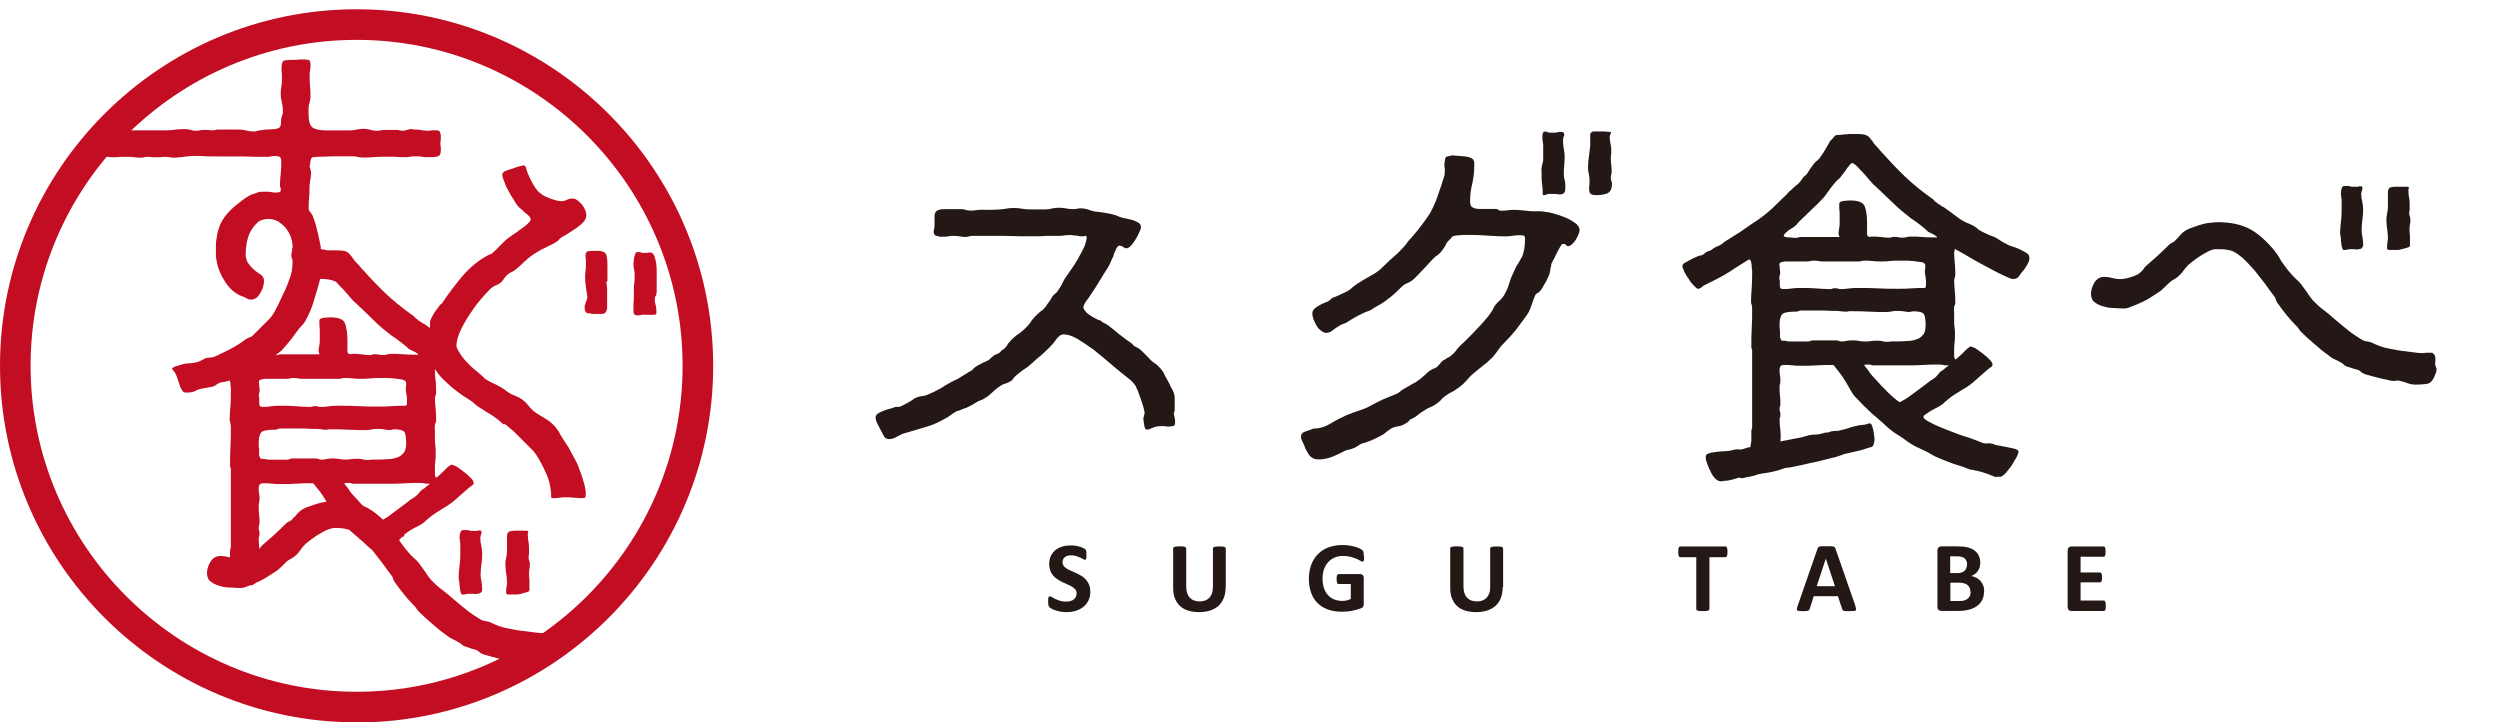 <?xml version="1.0" encoding="UTF-8"?>
<svg id="_レイヤー_1" data-name="レイヤー_1" xmlns="http://www.w3.org/2000/svg" viewBox="0 0 245.17 70.84">
  <defs>
    <style>
      .cls-1 {
        fill: #231815;
      }

      .cls-2 {
        fill: #c30d23;
      }
    </style>
  </defs>
  <g>
    <path class="cls-1" d="M103.22,20.44c.19-.04.41-.07.63-.07.26,0,.49.04.71.07.19.04.41.07.67.07.11,0,.26,0,.41-.04.11-.04.26-.04.37-.04.22,0,.45.04.67.11.19.07.41.15.63.19.26.04.56.07.86.11.26.04.56.11.82.15.19.04.34.11.52.15.15.07.3.15.48.19.11.04.26.07.49.11.22.04.45.11.63.15.19.07.37.15.56.26.15.11.22.26.22.41,0,.11-.04.26-.15.49-.11.26-.22.49-.37.71-.15.26-.3.45-.45.63-.19.19-.34.26-.45.26s-.22-.04-.34-.15c-.11-.07-.22-.11-.37-.11-.11,0-.22.15-.34.41-.15.3-.22.49-.22.6-.11.19-.19.37-.26.56s-.19.41-.3.6c-.34.49-.63,1.01-.93,1.49s-.63,1.01-.97,1.49c-.11.11-.19.26-.3.41-.11.19-.19.34-.19.49,0,.11.07.26.22.41.11.15.3.3.49.41.19.11.34.22.52.3.19.11.3.15.41.15.11.11.26.22.45.3.15.07.3.15.41.26.26.19.49.37.71.56.22.19.45.37.71.56.19.15.37.3.56.41.19.11.34.26.52.45.26.11.52.26.75.49.22.22.45.45.63.63.22.26.48.49.78.67.26.22.49.49.67.75.04.07.11.22.22.45.11.22.26.45.37.67.11.26.22.49.34.67.11.22.15.37.15.41.04.11.04.26.04.37v1.12c0,.07,0,.15-.04.19-.04.04-.04.11-.04.15,0,.15.04.3.08.45s.04.3.04.45c0,.19-.04.3-.15.34-.11.04-.3.07-.49.07-.11,0-.26,0-.37-.04h-.41c-.26,0-.52.04-.75.15-.26.11-.45.19-.56.19-.19,0-.26-.15-.3-.45-.04-.26-.08-.49-.08-.6s0-.15.04-.19c0-.07,0-.15.04-.22.04-.04.04-.11.04-.19s-.04-.26-.11-.52c-.07-.26-.15-.52-.26-.82-.11-.3-.19-.56-.3-.82s-.19-.41-.22-.49c-.19-.26-.37-.49-.63-.67-.26-.19-.49-.41-.75-.6-.3-.22-.67-.56-1.16-.97-.49-.41-1.01-.86-1.53-1.27-.56-.41-1.08-.75-1.61-1.08-.52-.3-.97-.45-1.34-.45-.19,0-.37.07-.49.19-.11.11-.26.26-.37.45-.11.15-.26.34-.52.6-.26.26-.52.52-.82.78-.34.26-.63.52-.9.78-.3.26-.52.45-.71.56-.19.11-.37.26-.56.41s-.37.3-.52.45c-.04.07-.11.15-.15.22-.08.07-.15.15-.26.19-.19.11-.37.19-.56.22-.19.07-.34.19-.52.3-.26.19-.49.37-.67.56-.19.19-.41.37-.67.52-.11.07-.22.15-.34.19-.11.04-.26.11-.37.15-.19.11-.37.22-.56.34-.19.11-.41.19-.6.3-.11.04-.22.07-.34.11-.11.04-.22.11-.34.15-.04,0-.15.04-.26.07-.11.07-.26.15-.37.22-.11.11-.26.19-.37.26-.11.11-.22.15-.3.19-.63.37-1.27.67-1.94.86-.67.19-1.34.41-2.05.6-.26.07-.52.19-.78.34-.3.19-.56.26-.82.26s-.45-.15-.56-.41c-.11-.19-.26-.49-.45-.86-.19-.34-.3-.63-.3-.86,0-.15.07-.26.22-.37.15-.11.34-.19.52-.26s.37-.15.56-.19c.19-.04.37-.11.49-.15.11-.04.22-.07.34-.07.11.04.22,0,.34-.04.04-.04.15-.07.3-.15.11-.07.26-.15.41-.22.11-.07.26-.15.37-.22.11-.07.15-.11.19-.15.19-.11.37-.19.56-.22.19-.04.41-.07.6-.11.11-.04.26-.11.37-.15.11-.04.22-.11.34-.15.41-.19.82-.41,1.2-.67.37-.22.78-.45,1.2-.63.19-.11.41-.26.6-.37.19-.11.41-.26.6-.37.11-.04.22-.11.3-.19.04-.07.11-.15.22-.22.19-.15.41-.26.63-.37.19-.11.41-.19.63-.3.11-.04.19-.11.26-.19s.15-.15.22-.19c.07-.07.15-.15.26-.19.08-.04.15-.07.26-.11.11-.04.19-.11.26-.19.04-.07.11-.15.22-.19.19-.11.3-.26.41-.41.07-.15.19-.3.3-.41.26-.3.56-.56.9-.78.3-.22.6-.49.86-.78.11-.11.22-.26.34-.45.11-.15.22-.3.34-.41.19-.19.37-.37.56-.52.19-.11.37-.3.52-.49.11-.19.22-.34.34-.49.11-.15.19-.3.3-.49.07-.11.19-.22.3-.3.11-.07.19-.19.26-.3.19-.26.34-.52.48-.82.11-.26.3-.52.49-.78.11-.19.3-.41.52-.75.19-.3.41-.63.6-1.01.19-.34.37-.67.52-1.01.11-.34.19-.6.19-.82,0-.11-.04-.15-.15-.15-.04.04-.15.04-.3.04s-.3,0-.41-.04c-.15-.04-.3-.04-.45-.04-.04-.04-.15-.04-.3-.04-.19,0-.41,0-.6.04-.19.04-.41.04-.6.04h-1.12c-.41.04-.78.04-1.16.04-1.01,0-2.02,0-3.03-.04h-3.02c-.11,0-.26,0-.37.04-.11.04-.26.07-.37.07-.22,0-.45-.04-.63-.07-.22-.04-.45-.04-.67-.04-.11,0-.26,0-.37.04-.11.04-.26.04-.37.04h-.26c-.15.04-.26,0-.3-.04-.34,0-.52-.15-.52-.41,0-.11,0-.22.04-.34.04-.11.04-.22.04-.34v-.9c0-.26.11-.45.3-.56.19-.07.37-.11.63-.11h1.72c.15,0,.3.04.41.07.11.04.26.07.41.07.19,0,.41,0,.6-.04.19-.04.37-.04.56-.04h1.08c.37,0,.75-.04,1.08-.07.34-.07.67-.11,1.01-.11.26,0,.49.04.75.07.22.04.45.07.71.07h1.68c.22,0,.45-.04.63-.11Z"/>
    <path class="cls-1" d="M146.95,20.59s.11.07.22.07c.26,0,.49,0,.71-.04.22-.04.45-.04.71-.04.3,0,.6.04.93.07.3.04.6.07.9.07h.75c.26.04.52.07.75.11.19.04.49.11.82.22.34.11.63.22.97.37s.6.34.86.52c.22.19.34.41.34.63,0,.11-.04.22-.11.41-.08.19-.15.34-.26.52-.11.19-.26.34-.37.45-.15.11-.26.19-.37.19s-.19-.04-.22-.11-.15-.11-.26-.11h-.07s-.04.04-.08.04c-.04.04-.11.15-.22.34s-.22.41-.34.63c-.11.26-.22.49-.34.67-.11.22-.15.34-.15.37v.11s-.04.11-.04.15c-.04.04-.04.11-.04.22-.04.22-.07.45-.19.67-.11.26-.22.49-.34.67-.07.11-.15.22-.19.34-.08.11-.15.22-.22.34-.11.11-.19.22-.3.26-.11.04-.22.15-.26.26-.15.34-.26.67-.37,1.01-.11.34-.26.67-.49.97-.34.49-.71.97-1.08,1.46-.41.49-.82.93-1.23,1.34-.19.19-.37.45-.56.71-.19.26-.37.52-.6.71-.26.26-.52.49-.78.67-.26.22-.56.45-.82.67-.34.26-.6.56-.86.86-.26.3-.6.56-.93.78-.15.11-.3.22-.49.3-.19.07-.34.19-.49.3-.19.11-.37.26-.52.45-.19.19-.37.34-.56.45-.15.11-.3.19-.49.26-.19.07-.34.15-.49.26-.26.15-.49.3-.67.45-.22.19-.45.34-.71.45-.11.04-.19.11-.22.19-.07.07-.15.15-.26.19-.26.19-.52.3-.82.34-.34.04-.6.15-.86.34-.11.07-.22.15-.3.22-.11.11-.22.19-.34.26-.6.34-1.23.63-1.87.82-.19.04-.34.11-.49.22-.15.11-.3.19-.45.26-.15.07-.3.11-.45.15-.19.04-.34.07-.49.15-.34.19-.75.37-1.2.56-.49.19-.9.26-1.31.26-.26,0-.49-.04-.63-.15-.19-.11-.3-.22-.41-.41-.11-.19-.22-.37-.3-.56-.07-.19-.15-.41-.26-.6-.04-.11-.08-.19-.11-.26s-.04-.15-.04-.26c0-.26.15-.41.49-.52.34-.11.56-.19.71-.26.56,0,1.12-.15,1.68-.49.56-.34,1.08-.6,1.57-.82.34-.15.75-.3,1.23-.45.45-.15.82-.3,1.08-.45.41-.22.82-.45,1.23-.63.41-.19.86-.34,1.27-.52.19-.07.37-.19.49-.3.11-.11.26-.19.45-.3.26-.15.52-.3.78-.45.26-.11.49-.3.75-.49.22-.19.45-.37.63-.56.19-.19.45-.34.71-.45.11,0,.3-.15.52-.41.19-.26.37-.41.52-.45.07-.07.19-.15.3-.19.11-.04.19-.11.3-.19.19-.15.34-.3.49-.49.11-.19.26-.34.41-.49.19-.19.45-.41.78-.75s.67-.67,1.01-1.05c.34-.34.63-.71.93-1.05.26-.34.45-.6.52-.78.08-.19.22-.41.49-.67.26-.22.45-.45.56-.63.22-.37.41-.78.52-1.19.11-.41.3-.82.49-1.23.15-.34.3-.6.45-.82.11-.19.22-.41.34-.6.08-.19.15-.45.19-.71.04-.26.08-.56.08-.97,0-.19-.04-.3-.11-.34-.11-.04-.22-.04-.34-.04-.26,0-.49,0-.71.04-.26.04-.49.07-.75.07-.56,0-1.12-.04-1.68-.07-.56-.04-1.08-.07-1.64-.07h-.93c-.19.04-.37.04-.52.04-.15.04-.26.04-.34.07-.11.04-.19.11-.22.19-.07.07-.15.15-.22.22-.19.19-.3.37-.37.56-.11.19-.22.34-.34.49-.11.15-.26.3-.41.41-.19.11-.34.26-.49.41-.3.34-.6.63-.86.93-.3.34-.6.63-.9.93-.19.19-.41.34-.67.45-.26.11-.49.26-.67.45-.26.26-.6.6-1.01.93s-.82.63-1.19.82c-.11.04-.19.11-.26.15-.11.04-.19.11-.3.19-.15.11-.26.15-.34.19-.37.11-.75.3-1.12.49-.41.22-.78.45-1.12.67-.11.07-.26.11-.37.15-.11.04-.26.11-.37.19-.19.11-.41.26-.6.41-.22.19-.45.26-.63.26s-.37-.07-.52-.22c-.19-.11-.34-.3-.45-.49-.11-.19-.22-.41-.3-.63-.08-.22-.11-.41-.11-.56,0-.19.08-.34.19-.45.11-.11.22-.19.41-.3.11-.07.26-.15.41-.22.11-.04.26-.11.37-.15.15-.04.3-.15.41-.26.11-.11.22-.19.37-.22.26-.11.49-.19.67-.3.19-.07.41-.19.64-.3.19-.11.37-.26.52-.41.15-.11.34-.26.52-.37.34-.22.78-.49,1.27-.75.49-.26.86-.56,1.12-.82.45-.45.93-.9,1.42-1.31.26-.26.52-.52.75-.78.19-.26.41-.56.67-.82.45-.52.82-.97,1.08-1.34.26-.34.52-.71.75-1.08.19-.34.37-.75.56-1.19.15-.41.34-.97.56-1.61.04-.19.11-.41.19-.6.07-.19.11-.37.11-.56v-.37c-.04-.11-.04-.26-.04-.37,0-.19.04-.41.08-.6.04-.19.19-.26.45-.26.08-.04.19-.07.34-.07.11.04.22.04.3.04.19,0,.45.04.86.07.37.04.63.15.75.26.08.07.11.19.15.3v.37c0,.56-.07,1.16-.19,1.72-.15.56-.22,1.16-.22,1.72,0,.34.07.56.26.63.19.11.41.15.71.15h1.53c.11,0,.15,0,.19.04l.11.04ZM153.45,18.8c-.04.11-.11.19-.22.22-.11.04-.22.07-.37.04-.15-.04-.34-.04-.56-.04h-.41c-.07,0-.11,0-.15.04-.04,0-.11,0-.15.04-.04.04-.11.04-.15.04-.11,0-.15-.04-.15-.11,0-.26,0-.56-.04-.82-.04-.26-.07-.52-.07-.78v-.6c-.04-.19,0-.41.04-.6.04-.15.08-.26.08-.37.04-.04.04-.15.04-.26v-1.19c0-.15,0-.3-.04-.49-.04-.15-.04-.3-.04-.49,0-.07,0-.19.04-.34.04-.11.07-.19.19-.19.15,0,.3.04.41.11h.52c.11,0,.22,0,.34-.04.11-.04.22-.04.34-.04.19,0,.3.07.3.26v.11c-.08.11-.11.26-.11.37v.41c0,.15.04.34.07.52.04.22.08.45.08.67,0,.34,0,.63-.04.93-.04.3-.04.6-.04.93,0,.19.04.37.08.52s.07.34.07.52c0,.26,0,.49-.04.6ZM157.67,18.95c-.3.11-.67.19-1.12.19-.22,0-.41-.04-.52-.11-.11-.04-.19-.22-.19-.49,0-.15,0-.3.04-.49v-.45c0-.19-.04-.37-.07-.56-.04-.19-.08-.37-.08-.56,0-.41.04-.86.11-1.27.04-.3.08-.6.11-.9v-.9c0-.19,0-.3.04-.37.04-.04.08-.07.15-.11.04-.04.11-.04.15-.04h1.08c.19.04.41.04.6.04,0,.11,0,.19-.04.26-.04.07-.07.19-.07.3,0,.19.04.37.07.56.04.19.08.37.08.56v.45c-.04.15-.04.3-.04.45,0,.19,0,.41.04.63.04.22.04.45.04.63,0,.11,0,.26-.04.37-.04.11-.04.26-.04.37s.04.19.07.26.04.15.04.26c0,.49-.15.78-.41.9Z"/>
    <path class="cls-1" d="M171.75,43.11v-.71c0-.11,0-.22.04-.34.04-.07.04-.19.04-.3v-7.32c0-.07,0-.15-.04-.22s-.04-.15-.04-.22c0-.6,0-1.19.04-1.83.04-.6.04-1.19.04-1.79,0-.15,0-.3-.04-.45-.04-.11-.07-.26-.07-.37,0-.45.04-.9.07-1.34s.04-.9.04-1.34v-.34c-.04-.15-.04-.3-.04-.49-.04-.15-.04-.3-.07-.41-.04-.11-.11-.19-.15-.19-.08,0-.15.04-.19.07-.26.19-.56.34-.82.52-.3.19-.6.37-.86.56-.41.26-.86.52-1.31.75l-1.34.67c-.07.04-.15.11-.22.19-.11.07-.19.11-.3.11s-.22-.11-.41-.3c-.19-.19-.34-.37-.49-.63-.19-.26-.34-.49-.45-.75-.11-.26-.19-.41-.19-.52,0-.15.08-.26.22-.34.07-.04.19-.07.34-.19.15-.07.3-.15.49-.26.19-.07.34-.15.49-.22.15-.04.26-.07.34-.07.11-.04.22-.11.34-.22.11-.11.26-.19.45-.22.11-.04.22-.11.34-.22.11-.07.22-.15.34-.19.19-.07.37-.15.52-.26.11-.11.26-.22.45-.34.08-.04.15-.11.26-.15.08-.04.15-.11.22-.15.41-.26.86-.52,1.27-.82.41-.3.86-.6,1.27-.86.49-.34,1.01-.75,1.53-1.23.49-.49.97-.93,1.38-1.34.07-.11.22-.26.45-.45.22-.19.37-.34.41-.37.11-.07.26-.19.41-.37.11-.15.22-.3.3-.41.04-.04.04-.07.07-.11.04,0,.07-.04.11-.07.15-.11.3-.3.41-.52.11-.19.26-.37.37-.52.11-.19.26-.34.45-.49.15-.11.3-.3.41-.49.11-.15.26-.37.45-.71s.34-.56.37-.67c.22-.22.37-.37.45-.49.04-.11.26-.15.6-.15.11,0,.19,0,.26-.04.19,0,.41,0,.63-.04h.67c.19,0,.41,0,.67.04.26.04.45.15.56.26.11.11.22.26.34.41.11.19.22.34.34.45.15.15.3.3.41.45s.26.3.41.45c.63.71,1.34,1.46,2.09,2.17.75.71,1.53,1.34,2.31,1.9.11.07.26.19.41.3.11.15.22.26.34.3.04.07.15.15.3.22.15.11.26.19.37.22.41.3.86.6,1.27.93.41.34.86.56,1.34.75.19.07.41.19.6.34.19.19.37.3.6.41.3.15.6.3.93.41.34.11.63.3.9.49.41.26.86.49,1.31.6.45.15.86.37,1.27.63.07.04.11.11.15.22.04.11.04.19.04.26,0,.11-.04.26-.11.41-.07.15-.15.3-.26.45-.11.19-.22.34-.34.45-.11.15-.22.26-.26.37-.15.22-.37.34-.63.34-.15,0-.49-.15-1.05-.41-.56-.26-1.16-.6-1.79-.93s-1.23-.67-1.79-1.01c-.56-.34-.93-.52-1.08-.6-.04.15-.07.3-.07.41,0,.34.04.71.07,1.05.04.34.04.71.04,1.05,0,.11,0,.19-.04.26-.04.11-.07.22-.07.34,0,.34.04.71.07,1.08.04.37.04.75.04,1.08v.11s-.04.11-.07.15c-.04.11-.08.34-.04.67v.78c0,.26,0,.49.04.71.04.26.04.49.04.75s0,.52-.04.75c-.04.26-.04.52-.04.78v.45c0,.19.04.34.11.41.04,0,.15-.07.26-.19.11-.11.26-.22.41-.37.15-.15.3-.3.45-.45.15-.11.26-.22.37-.26.11,0,.26.07.52.19.22.15.45.34.71.52.26.19.49.41.67.6.19.19.26.34.26.45s-.04.22-.15.26c-.11.07-.19.15-.26.19-.34.3-.75.63-1.2,1.05s-.86.71-1.27.93c-.3.19-.6.37-.9.56-.34.22-.6.45-.86.67-.19.22-.49.41-.86.6-.41.19-.75.41-1.01.6-.04.04-.11.07-.15.11-.08.04-.11.07-.11.15,0,.19.26.37.78.63.49.26,1.08.49,1.75.75.63.26,1.27.49,1.9.67.6.22,1.01.37,1.19.45.19.11.45.15.71.11.26,0,.49.04.71.15.11.04.3.07.56.11.26.04.49.11.75.15.26.04.49.11.67.15.19.07.3.15.3.26s-.07.34-.22.6-.3.52-.49.82c-.19.26-.41.52-.6.75-.22.19-.37.3-.49.3h-.22c-.08-.04-.15,0-.19.04-.26-.11-.56-.22-.86-.34-.3-.11-.6-.19-.86-.26-.08-.04-.15-.04-.22-.04-.11,0-.19-.04-.22-.07-.19,0-.41-.04-.67-.15-.26-.11-.52-.22-.71-.26-.41-.11-.82-.26-1.19-.41-.37-.15-.78-.3-1.2-.49-.11-.07-.26-.15-.41-.22-.15-.11-.3-.19-.45-.26-.22-.11-.45-.22-.71-.34-.26-.11-.49-.22-.67-.34-.34-.19-.63-.41-.93-.63-.3-.19-.6-.41-.93-.6-.26-.19-.63-.49-1.05-.9-.45-.41-.82-.71-1.08-.93-.56-.52-1.12-1.08-1.64-1.64-.19-.19-.34-.45-.49-.71-.19-.37-.45-.78-.71-1.19-.26-.41-.56-.75-.82-1.08-.04-.04-.04-.07-.07-.11-.04-.04-.11-.04-.15-.04-.52,0-1.05,0-1.53.04-.52.04-1.04.04-1.57.04-.26,0-.52,0-.78-.04-.26-.04-.56-.04-.82-.04-.19,0-.34.04-.37.11-.08.07-.11.22-.11.41s0,.34.04.49c.04.19.04.34.04.52,0,.11,0,.22-.04.34-.04.11-.04.22-.04.34,0,.26,0,.56.04.82.04.26.04.56.04.82,0,.07,0,.15-.04.22-.04.07-.04.15-.04.22,0,.11,0,.22.04.3.04.07.04.19.04.3s0,.19-.04.26c-.04.07-.04.15-.04.22,0,.34.04.71.08,1.05.04.34.04.71,0,1.08.26-.04.52-.11.78-.15.22-.04.49-.11.75-.15.34-.04.63-.11.97-.22.3-.11.6-.15.93-.15.22,0,.45-.04.67-.11.19-.07.41-.11.63-.11.11-.04.15-.07.19-.07.04-.04.19-.04.41-.07.22,0,.37,0,.45-.04.37-.07.78-.19,1.2-.34.41-.11.78-.19,1.16-.22.11,0,.22-.04.34-.07.07-.04.19-.07.3-.07.07,0,.15.07.19.19.04.15.11.3.15.49.04.19.04.34.07.52.04.19.04.3.04.34v.15s-.04.11-.04.22c-.04.04-.04.07-.04.11s0,.07-.04.11c-.04.11-.08.15-.19.19-.19.04-.41.11-.63.19-.22.07-.45.15-.67.19-.22.04-.45.11-.67.15-.22.04-.45.11-.67.15-.07.04-.37.15-.86.3-.49.11-1.05.26-1.64.41-.6.11-1.16.26-1.68.37-.56.11-.9.19-1.05.22-.11.04-.22.04-.34.04s-.22.04-.34.07c-.71.26-1.38.41-2.05.49-.3.04-.6.11-.86.22-.3.07-.6.15-.93.19-.04.04-.15.04-.26.07-.15,0-.26-.04-.3-.07-.26.07-.52.15-.75.22-.26.07-.52.11-.78.11-.04.04-.15.04-.26.04-.19,0-.37-.07-.56-.26-.19-.19-.34-.41-.45-.67-.15-.26-.26-.52-.34-.78-.11-.26-.15-.49-.15-.63,0-.07,0-.15.04-.22s.07-.11.19-.15c.26-.11.6-.15.93-.19s.67-.04.97-.07c.11,0,.34-.04.6-.11s.41-.07.52-.04h.11c.19,0,.34-.04.52-.11.15-.07.3-.11.49-.11.04-.22.08-.45.11-.67ZM188.44,25.71c-.26-.04-.52-.07-.82-.11-.34-.04-.63-.04-.93-.04h-.56c-.26,0-.56,0-.82.04-.26.04-.56.04-.82.04s-.56,0-.82-.04c-.26-.04-.56-.04-.82-.04-.11,0-.22,0-.3.04s-.19.04-.3.04h-3.44c-.19,0-.34,0-.49-.04-.15-.04-.3-.04-.45-.04-.11,0-.22,0-.34.04-.11.04-.26.04-.37.04h-2.13c-.11.04-.22.04-.34.07-.11.04-.15.07-.15.11t-.04.07c0,.11,0,.19.04.26v.26s.04.15.04.3c0,.11,0,.19-.04.26-.04.11-.04.19-.04.3,0,.07,0,.15.04.19v.22c0,.26,0,.41.04.52,0,.11.15.15.41.15s.56-.04.82-.07c.26-.04.56-.04.82-.04.49,0,.93,0,1.42.04.49.04.93.07,1.42.07.08,0,.15,0,.22-.04.07-.04.15-.04.26-.04s.22,0,.34.04c.07.04.19.04.3.04.26,0,.56-.04.82-.07.26-.04.56-.04.82-.04.63,0,1.31,0,1.94.04.63.04,1.31.04,1.94.04.41,0,.86,0,1.31-.04.45-.04.9-.04,1.31-.04t.07-.04h.04c.04-.11.04-.26.04-.45s0-.37-.04-.56c-.04-.19-.07-.37-.07-.56,0-.11,0-.22.04-.34v-.26c0-.15-.11-.26-.37-.34ZM187.47,30.56h-.08s-.07.04-.11.04c-.19,0-.41-.04-.6-.07-.19-.04-.41-.04-.6-.04s-.37,0-.52.04c-.19.04-.37.07-.56.07-.56,0-1.16,0-1.72-.04-.56-.04-1.16-.04-1.72-.04h-.22c-.11.04-.19.04-.26.04h-.26s-.26-.04-.63-.07c-.41,0-.82,0-1.31-.04h-2.2c-.11,0-.19,0-.26.04s-.15.07-.26.07c-.56,0-.97.04-1.23.15-.26.11-.41.49-.41,1.16,0,.19,0,.41.04.6v.6s.04.07.08.19c.04.11.07.19.11.15h.11c.11,0,.26,0,.37.04.11.04.26.04.37.04h1.72c.11,0,.19-.04.26-.07.08-.04.15-.04.22-.04h2.2c.11,0,.19,0,.3.04.07.04.19.07.3.07.19,0,.37-.04.56-.07.15-.04.34-.04.52-.04s.37,0,.56.04c.19.04.37.07.56.07.22,0,.45,0,.67-.04.19-.04.41-.04.63-.04.15,0,.3,0,.45.04.15.04.3.07.45.07.19,0,.34,0,.52-.04h.49c.3,0,.63,0,.97-.04.34,0,.63-.04.93-.15.26-.07.49-.22.67-.45.19-.19.26-.52.26-.93,0-.49-.04-.86-.15-1.08-.11-.19-.45-.3-1.01-.3-.11,0-.19,0-.22.04ZM180.34,23.06s-.04-.11-.04-.15c0-.19.04-.37.07-.56.04-.15.04-.34.04-.52v-.93c-.04-.3-.04-.6-.04-.9,0-.19.15-.26.49-.3.3-.04.49-.04.6-.04.78,0,1.27.19,1.42.6s.22.97.22,1.64v1.01c0,.15.04.22.08.26.04.04.11.07.22.07.04-.04.11-.04.19-.04.26,0,.56,0,.82.04.26.04.56.07.82.07.11,0,.19,0,.26-.04.08-.04.15-.04.26-.04.15,0,.3,0,.45.04.15.04.3.04.45.04.11,0,.26-.04.37-.07.11-.04.26-.04.37-.04.37,0,.75,0,1.12.04.37.04.75.04,1.12.04h.19s.11.04.15,0c-.04-.11-.19-.19-.37-.3-.22-.11-.41-.19-.52-.26-.11-.11-.26-.22-.37-.34-.11-.11-.26-.19-.37-.3-.15-.11-.3-.22-.45-.34-.15-.11-.3-.19-.45-.3-.63-.49-1.23-.97-1.79-1.53-.56-.56-1.16-1.08-1.72-1.64-.11-.07-.26-.22-.49-.49-.22-.26-.45-.52-.67-.78-.26-.26-.49-.49-.67-.71-.22-.19-.37-.3-.45-.3s-.15.07-.26.19c-.11.15-.26.3-.37.49s-.26.34-.37.49c-.11.19-.22.3-.3.37-.26.19-.49.49-.75.82-.26.37-.52.71-.71.97-.41.45-.82.86-1.23,1.23-.41.41-.86.82-1.27,1.23-.04.04-.11.11-.15.19-.07.07-.15.15-.19.19-.04.04-.15.11-.26.19-.11.07-.26.15-.37.22-.11.11-.22.19-.34.3-.11.11-.15.22-.15.3.11.07.3.11.56.11.26.04.45.04.6.04.11,0,.19,0,.3-.04.07-.04.15-.04.26-.04h3.73s0-.11-.04-.19ZM190.94,35.83c-.11,0-.26,0-.37-.04-.15-.04-.3-.04-.41-.04-.52,0-1.04,0-1.53.04-.52.04-1.05.04-1.57.04h-3.32c-.11,0-.19,0-.22-.04-.08-.04-.15-.04-.26-.04-.19,0-.34,0-.45.04.04.07.11.19.26.34.11.11.19.26.26.37.07.11.19.26.3.37.11.11.26.3.52.56.22.26.49.56.78.82.26.3.56.56.82.78.26.22.45.37.56.41.22-.11.49-.26.78-.45.26-.19.56-.41.86-.63.3-.22.6-.45.9-.67.26-.22.52-.41.78-.56.11-.07.26-.19.37-.34.11-.15.26-.3.37-.41.04,0,.19-.07.37-.26.19-.15.34-.26.37-.3h-.19Z"/>
    <path class="cls-1" d="M217.23,24.44c-.15,0-.37.07-.63.19-.26.15-.56.3-.86.49s-.56.41-.82.6c-.26.19-.41.34-.49.45-.11.11-.22.26-.3.37-.08.11-.19.26-.3.37-.19.19-.41.37-.63.49-.22.11-.41.26-.6.45-.11.11-.22.22-.34.34-.11.11-.26.22-.37.34-.41.26-.82.52-1.16.75-.37.22-.78.41-1.23.6-.11.04-.3.11-.56.22-.26.11-.45.15-.56.15-.26,0-.6,0-.97-.04-.37,0-.75-.04-1.08-.15-.34-.07-.63-.22-.9-.41-.26-.19-.37-.49-.37-.82,0-.37.11-.75.34-1.12.22-.37.56-.56.97-.56.26,0,.52.04.78.11.22.07.49.11.75.11s.56-.04.93-.15c.37-.11.67-.22.86-.34s.37-.3.52-.49c.11-.19.26-.34.45-.49.34-.3.71-.6,1.05-.93.34-.3.63-.6.97-.93.11-.11.26-.22.37-.26.11-.04.22-.11.26-.19.11-.11.22-.22.34-.34.07-.11.19-.22.3-.34.19-.19.41-.34.75-.49.3-.11.63-.22.97-.34.34-.11.67-.19,1.01-.22.34-.04.6-.07.82-.07,1.23,0,2.28.22,3.14.67.82.45,1.61,1.16,2.39,2.09.19.26.37.49.52.75.11.26.3.49.49.75.15.22.34.45.52.67s.37.41.56.6c.19.15.37.34.52.52.19.26.41.56.6.82.19.3.37.56.6.82.34.34.67.67,1.05.93.37.3.75.6,1.08.9.41.37.86.71,1.27,1.05.41.34.86.63,1.34.93.19.11.37.19.56.19.19.04.41.07.6.19.45.22.97.41,1.57.52.56.11,1.12.22,1.61.26.26.04.56.07.82.11.26.04.56.07.82.07.11,0,.22,0,.34-.04h.56c.08,0,.15.04.19.11.11.07.19.26.19.56-.04.3-.04.52,0,.63.04.04.04.11.07.15.04.07.04.15.04.19,0,.11-.04.22-.07.34-.04.11-.11.26-.15.37-.19.45-.45.67-.75.71-.3.04-.67.07-1.08.07-.34,0-.67-.07-1.01-.22-.34-.11-.63-.19-.86-.19-.04.04-.11.07-.22.04h-.22c-.07,0-.22-.04-.49-.11-.26-.04-.56-.11-.86-.19-.3-.07-.56-.15-.82-.22-.26-.07-.45-.11-.52-.15-.11-.04-.26-.11-.37-.22-.11-.11-.26-.19-.41-.22-.19-.04-.41-.11-.71-.22-.34-.07-.52-.19-.63-.34-.26-.15-.49-.3-.75-.41-.26-.11-.49-.26-.71-.45-.49-.34-.93-.71-1.34-1.08-.45-.37-.9-.78-1.31-1.19-.11-.11-.19-.22-.26-.34-.07-.11-.15-.19-.26-.3-.63-.63-1.23-1.38-1.83-2.24-.07-.11-.11-.22-.15-.34-.04-.11-.07-.22-.19-.34-.19-.26-.49-.63-.82-1.12-.34-.45-.71-.9-1.08-1.38-.41-.45-.78-.86-1.19-1.23-.41-.34-.75-.56-1.05-.67-.37-.11-.75-.15-1.12-.15h-.45ZM231.64,24.33c-.11.07-.22.11-.34.11-.11.04-.26.04-.41,0h-.37c-.11,0-.22,0-.34.04-.11.04-.22.04-.34.04-.07,0-.11-.07-.15-.22-.04-.11-.08-.26-.08-.45-.04-.15-.04-.3-.04-.45-.04-.15-.04-.26-.04-.3-.04-.04-.04-.15-.04-.26,0-.34.04-.71.08-1.08.04-.34.07-.71.07-1.05v-1.12c0-.07,0-.15-.04-.19v-.22s-.04-.11-.04-.19c0-.15.04-.3.07-.49.04-.19.15-.26.34-.26h.34c.15.04.26.04.3.07h.37c.19.04.3,0,.37-.04h.22c.08.04.11.07.11.19,0,.04,0,.11-.04.19s-.04.15-.04.19c-.04.04-.04.07-.04.19,0,.26.04.52.11.78.04.26.08.52.08.78,0,.34-.04.67-.08.97-.04.34-.07.67-.07,1.01,0,.22.04.45.07.63s.08.45.08.78c0,.15-.04.26-.15.34ZM234.29,24.51s-.07,0-.11-.04c-.04,0-.08-.04-.08-.11v-.22c0-.11,0-.26.04-.41.04-.15.04-.3.04-.41,0-.3-.04-.6-.08-.9s-.07-.6-.07-.9c0-.19.04-.41.07-.6.04-.19.08-.37.08-.56v-1.49c0-.26.07-.41.22-.49.15-.04.34-.07.52-.07h1.05c.19,0,.3.04.26.11-.04.11-.04.22-.04.34,0,.26.04.49.08.71s.04.45.04.71v.37c-.04.15-.04.3-.04.41s.04.22.07.3c.04.11.04.22.04.34,0,.15,0,.3-.04.41-.04.15-.04.3-.04.45,0,.19,0,.41.04.63v.97c0,.07-.04.15-.15.19-.11.04-.26.07-.37.11-.15.04-.3.07-.41.11-.15.04-.26.04-.3.04h-.82Z"/>
  </g>
  <g>
    <path class="cls-2" d="M41.21,56.03c-.26-.36-.78-1.54-1.25-1.58-1.1-.09-1.2-1.66-.3-1.87,0-.03-.03-.05-.03-.08,0-.08.04-.11.11-.15.04-.04.11-.08.15-.11.26-.19.6-.41,1.02-.6.38-.19.68-.38.87-.6.26-.23.53-.45.87-.68l.9-.57c.42-.23.83-.53,1.28-.94.45-.42.87-.75,1.21-1.06.08-.04.15-.11.26-.19.11-.04.15-.15.15-.26s-.08-.26-.26-.45c-.19-.19-.42-.41-.68-.6-.26-.19-.49-.38-.72-.53-.26-.11-.42-.19-.53-.19-.11.04-.23.15-.38.26l-.45.45c-.15.15-.3.26-.41.38-.11.11-.23.19-.26.19-.08-.08-.11-.23-.11-.41v-.45c0-.26,0-.53.04-.79.04-.23.04-.49.04-.75s0-.49-.04-.75c-.04-.23-.04-.45-.04-.72v-.79c-.04-.34,0-.57.04-.68.04-.04.04-.11.08-.15v-.11c0-.34,0-.72-.04-1.09-.04-.38-.08-.75-.08-1.09,0-.11.04-.23.08-.34.04-.08.04-.15.04-.26,0-.34,0-.72-.04-1.06-.04-.34-.08-.72-.08-1.06,0-.11.04-.26.08-.42.04.02.09.05.16.08-.58-.92-.4-1.97-.24-3.35,0,0,.01,0,.02,0,0-.04,0-.08,0-.12-.35-.27-.71-.52-1.05-.76-.11-.04-.23-.11-.38-.23-.15-.08-.26-.15-.3-.23-.11-.04-.23-.15-.34-.3-.15-.11-.3-.23-.42-.3-.79-.57-1.58-1.21-2.34-1.92-.75-.72-1.47-1.47-2.11-2.19-.15-.15-.3-.3-.41-.45s-.26-.3-.42-.45c-.11-.11-.23-.26-.34-.45-.11-.15-.23-.3-.34-.41s-.3-.23-.57-.26-.49-.04-.68-.04h-.68s-.1,0-.14.01c-.23-.06-.45-.1-.69-.13,0-.09,0-.19-.02-.32-.08-.34-.15-.68-.23-1.09-.11-.41-.19-.79-.3-1.17-.11-.34-.23-.6-.26-.72-.04-.08-.11-.19-.23-.34-.11-.11-.15-.23-.15-.3,0-.34,0-.72.04-1.06.04-.34.04-.72.04-1.06,0-.26.04-.49.08-.72.04-.23.08-.45.08-.72,0-.11-.04-.3-.15-.57.04-.11.04-.3.08-.53.04-.23.11-.38.23-.42.04,0,.23,0,.6-.04.34,0,.75,0,1.21-.04h1.96c.19,0,.38,0,.57.04.15.04.34.08.53.08.38,0,.75,0,1.09-.04.34-.04.72-.04,1.09-.04h.98c.3.04.6.04.94.04.19,0,.38,0,.57-.04s.38-.04.57-.04.42,0,.6.04.38.04.57.04c.26,0,.57,0,.87-.04.26-.04.41-.23.41-.6v-.34c-.04-.11-.04-.23-.04-.34s0-.26.04-.41v-.45c-.04-.11-.08-.23-.11-.34-.08-.08-.19-.11-.34-.11h-.42c-.15.04-.3.04-.45.04-.26,0-.49-.04-.68-.08-.23-.04-.45-.04-.68-.04-.04-.04-.15-.04-.26-.04s-.26.04-.38.08c-.11.04-.26.08-.38.08s-.23,0-.34-.04-.23-.04-.34-.04h-1.02c-.19,0-.34,0-.49.04s-.3.04-.45.04c-.23,0-.45-.04-.64-.11-.19-.04-.41-.08-.64-.08-.19,0-.41.04-.64.08-.23.04-.45.08-.64.08h-2.26c-.72,0-1.17-.11-1.43-.3s-.38-.64-.38-1.36v-.53c0-.19.04-.38.11-.57.04-.15.08-.34.08-.53,0-.34,0-.68-.04-1.02-.04-.3-.04-.64-.04-.98,0-.19,0-.41.04-.6.04-.19.04-.38.04-.57s-.04-.34-.11-.42c-.08-.04-.23-.08-.42-.08h-.57c-.19.04-.38.04-.57.04-.49,0-.79.04-.94.08-.15.04-.23.34-.23.83,0,.15,0,.3.04.45v.45c0,.26,0,.49-.04.72-.04.23-.08.45-.08.72,0,.34.04.64.11.94.08.3.11.6.11.94,0,.11-.04.23-.08.34-.08.15-.11.38-.11.64,0,.23-.04.41-.15.53-.19.11-.38.15-.6.15-.26.04-.49.04-.75.04-.26.04-.49.08-.75.11-.15.04-.26.08-.38.08-.34,0-.64-.04-.83-.11-.23-.04-.45-.08-.68-.08h-2c-.11,0-.19,0-.26.04-.11.04-.19.04-.3.04-.15,0-.3,0-.42-.04h-.45c-.15,0-.3,0-.41.04s-.26.04-.42.04-.3-.04-.45-.08c-.15-.04-.3-.08-.49-.08-.3,0-.6,0-.91.04-.3.04-.6.08-.9.08h-4.87c-.08,0-.19,0-.34-.04h-.45c-.19,0-.34,0-.45.04s-.19.11-.23.19c-.04.08-.04.19-.04.34,0,.19.04.41.11.6.04.23.08.45.08.64,0,.08,0,.15-.04.19,0,.04,0,.11-.04.15-.04.08-.04.15-.04.19,0,.19.15.26.45.3.26.04.49.04.6.04.19,0,.42,0,.64-.04h.64c.26,0,.49,0,.75.04.23.04.45.04.72.04.11,0,.19,0,.26-.04.04-.04.11-.04.23-.04h.3c.15.04.3.04.49.04h.45c.11,0,.23,0,.26-.04h.23c.19,0,.34,0,.53.04.15.04.3.04.49.04.15,0,.3,0,.45-.04.11,0,.26,0,.41-.04.53-.08,1.09-.11,1.66-.08.57.04,1.09.04,1.62.04h2.49c.79.04,1.62.04,2.45.04.11,0,.23,0,.34-.04.11-.04.23-.04.34-.04.3,0,.49.04.57.11.08.08.11.26.11.53,0,.34,0,.68-.04,1.02-.04.34-.08.72-.08,1.06v.26s.04.08.04.11,0,.08.04.11v.11c0,.11-.04.19-.15.23-.11.04-.19.04-.3.04-.19,0-.34,0-.49-.04-.15-.04-.3-.04-.49-.04h-.45c-.15,0-.3.04-.42.08-.19.08-.38.15-.57.19-.19.08-.34.19-.53.3-.49.34-.98.72-1.47,1.17-.49.49-.87.98-1.09,1.51-.11.3-.23.64-.3,1.06-.08.42-.11.75-.11,1.09v.72c0,.26.04.49.08.68.11.72.42,1.4.83,2.04s.94,1.13,1.62,1.4c.15.04.3.11.45.19.15.11.3.15.49.15s.34-.08.53-.19c.15-.11.26-.3.38-.49.11-.19.19-.38.26-.6.04-.19.08-.38.08-.53,0-.26-.08-.45-.26-.6-.19-.11-.41-.26-.64-.45-.23-.19-.41-.38-.6-.64-.19-.23-.3-.57-.3-.98,0-.34.04-.68.11-1.09.08-.42.19-.79.38-1.13.19-.34.41-.6.68-.87.26-.23.64-.34,1.06-.34.34,0,.64.08.94.23.26.19.53.38.75.64.19.26.38.53.49.83.11.34.19.64.19.94,0,.11,0,.23-.04.34-.04.11-.04.23-.04.34-.04.04-.04.15-.04.26s.04.23.08.34c.04.11.04.26.04.41,0,.26-.04.53-.08.83-.08.3-.15.57-.26.83-.08.23-.19.53-.34.87-.19.38-.34.75-.53,1.13s-.34.72-.53,1.06-.38.6-.53.75l-1.58,1.58c-.11.11-.26.23-.45.26-.19.08-.34.19-.49.3-.34.26-.72.49-1.06.68s-.72.38-1.13.57c-.11.04-.23.11-.3.15-.11.04-.23.11-.34.15-.19.08-.38.11-.57.11s-.34.04-.53.15-.41.23-.68.3-.53.11-.79.11c-.3,0-.6.08-.94.19-.04.04-.19.08-.38.11-.19.08-.3.15-.3.23,0,.04.04.11.15.23.11.11.19.23.23.34.08.19.19.49.3.87s.26.64.38.79c.04.08.19.11.38.11.26,0,.53-.04.72-.11.19-.11.38-.19.64-.26.19-.04.41-.08.6-.11.19-.04.42-.08.6-.11.11-.04.23-.11.34-.19.11-.08.23-.15.34-.19.15-.04.3-.08.45-.08.15-.04.3-.08.45-.11.03,0,.06-.02.09-.03.01.09.02.18.05.27,0,.19,0,.34.04.49v.34c0,.45,0,.91-.04,1.36-.04.45-.08.9-.08,1.36,0,.11.04.26.08.38.04.15.04.3.04.45,0,.6,0,1.21-.04,1.81-.04.64-.04,1.24-.04,1.85,0,.08,0,.15.04.23.04.08.04.15.04.23v7.39c0,.11,0,.23-.04.3-.04.11-.04.23-.04.34v.72c-.04.23-.08.45-.11.68-.19,0-.34.04-.49.11-.19.08-.34.11-.53.11h-.11c-.11-.04-.26-.04-.53.04-.03,0-.05.01-.07.02.05.11.09.23.1.35.12.07.24.16.33.3.35.54.84.86,1.41,1.03.74,0,1.47-.04,2.21-.09.1-.07.19-.13.29-.2,0-.07,0-.13.02-.2.13-.63.25-1.26.38-1.89,0-.05.04-.09.06-.13-.02,0-.05.01-.07.01.04-.38.04-.75,0-1.09-.04-.34-.08-.72-.08-1.06,0-.08,0-.15.04-.23s.04-.15.04-.26,0-.23-.04-.3-.04-.19-.04-.3c0-.08,0-.15.04-.23s.04-.15.04-.23c0-.26,0-.57-.04-.83s-.04-.57-.04-.83c0-.11,0-.23.04-.34s.04-.23.04-.34c0-.19,0-.34-.04-.53-.04-.15-.04-.3-.04-.49s.04-.34.11-.41c.04-.08.19-.11.38-.11.26,0,.57,0,.83.04.26.04.53.04.79.04.53,0,1.06,0,1.58-.04.49-.04,1.02-.04,1.55-.04.04,0,.11,0,.15.04.04.04.04.08.08.11.26.34.57.68.83,1.09.26.42.53.83.72,1.21.15.26.3.53.49.72.53.57,1.09,1.13,1.66,1.66.26.23.64.53,1.09.94.41.41.79.72,1.06.91.34.19.64.41.94.6.3.23.6.45.94.64.19.11.41.23.68.34s.49.23.72.34c.15.08.3.15.45.26.15.08.3.15.41.23.41.19.82.34,1.2.49-.31-.27-.58-.58-.83-.92ZM27.66,34.31c.19-.19.38-.41.53-.6.15-.19.3-.38.49-.6.15-.23.38-.53.64-.87.11-.11.23-.26.34-.38.11-.11.19-.23.26-.34.15-.26.34-.64.53-1.09s.34-.94.49-1.47c.15-.49.3-.98.42-1.47.01-.05.02-.09.03-.14.5-.01.99.05,1.46.23.06.05.12.09.2.15.19.23.41.45.68.72.23.26.45.53.68.79.23.26.38.42.49.49.57.57,1.17,1.09,1.73,1.66s1.17,1.06,1.81,1.55c.15.11.3.19.45.3.15.11.3.23.45.34.11.11.26.19.38.3.11.11.26.23.38.34.11.08.3.15.53.26.19.11.34.19.38.3-.04.04-.11.04-.15,0h-.19c-.38,0-.75,0-1.13-.04-.38-.04-.75-.04-1.13-.04-.11,0-.26,0-.38.04-.11.04-.26.08-.38.08-.15,0-.3,0-.45-.04-.15-.04-.3-.04-.45-.04-.11,0-.19,0-.26.04s-.15.04-.26.04c-.26,0-.57-.04-.83-.08-.26-.04-.57-.04-.83-.04-.08,0-.15,0-.19.04-.11,0-.19-.04-.23-.08s-.08-.11-.08-.26v-1.02c0-.68-.08-1.24-.23-1.66-.15-.41-.64-.6-1.43-.6-.11,0-.3,0-.6.04-.34.04-.49.11-.49.3,0,.3,0,.6.04.91v.94c0,.19,0,.38-.04.53-.04.19-.08.38-.08.57,0,.04,0,.11.04.15.04.08.04.15.04.19h-3.77c-.11,0-.19,0-.26.04-.1.03-.17.04-.26.04.26-.19.48-.37.65-.51ZM25.42,37.94v-.26c-.04-.08-.04-.15-.04-.26t.04-.08s.04-.08.15-.11c.11-.04.23-.04.34-.08h2.15c.11,0,.26,0,.38-.04.11-.04.23-.04.34-.04.15,0,.3,0,.45.04.15.04.3.04.49.04h3.47c.11,0,.23,0,.3-.04.08-.04.19-.04.3-.04.26,0,.57,0,.83.04.26.04.57.04.83.04s.57,0,.83-.04c.26-.04.57-.04.83-.04h.57c.3,0,.6,0,.94.04.3.04.57.08.83.11.26.08.38.19.38.34v.26c-.04.11-.04.23-.04.34,0,.19.04.38.08.57.04.19.04.38.04.57s0,.34-.04.45h-.04s-.04.04-.08.04c-.41,0-.87,0-1.32.04-.45.04-.91.04-1.32.04-.64,0-1.32,0-1.96-.04-.64-.04-1.32-.04-1.96-.04-.26,0-.57,0-.83.04-.26.04-.57.08-.83.08-.11,0-.23,0-.3-.04-.11-.04-.23-.04-.34-.04s-.19,0-.26.04-.15.04-.23.04c-.49,0-.94-.04-1.43-.08-.49-.04-.94-.04-1.43-.04-.26,0-.57,0-.83.04-.26.04-.57.08-.83.08s-.42-.04-.42-.15c-.04-.11-.04-.26-.04-.53v-.23s-.04-.11-.04-.19c0-.11,0-.19.04-.3.04-.08.04-.15.04-.26,0-.15,0-.26-.04-.3ZM33.19,45c-.19-.04-.38-.04-.57-.04s-.38,0-.53.04c-.19.04-.38.08-.57.08-.11,0-.23-.04-.3-.08-.11-.04-.19-.04-.3-.04h-2.23c-.08,0-.15,0-.23.04-.08.04-.15.08-.26.08h-1.73c-.11,0-.26,0-.38-.04-.11-.04-.26-.04-.38-.04h-.11s-.08-.04-.11-.15c-.04-.11-.08-.15-.08-.19v-.6c-.04-.19-.04-.41-.04-.6,0-.68.15-1.06.41-1.17s.68-.15,1.24-.15c.11,0,.19-.04.26-.08.08-.04.15-.04.26-.04h2.23c.49.04.91.04,1.32.04.38.04.6.04.64.08h.26c.08,0,.15,0,.26-.04h.23c.57,0,1.17,0,1.73.04.57.04,1.17.04,1.73.04.19,0,.38-.04.57-.08.15-.04.34-.04.53-.04s.42,0,.6.04c.19.04.41.08.6.08.04,0,.08,0,.11-.04h.08s.11-.04.23-.04c.57,0,.91.11,1.02.3.11.23.15.6.15,1.09,0,.41-.08.75-.26.94-.19.23-.42.38-.68.45-.3.11-.6.15-.94.15-.34.04-.68.04-.98.04h-.49c-.19.04-.34.04-.53.04-.15,0-.3-.04-.45-.08-.15-.04-.3-.04-.45-.04-.23,0-.45,0-.64.04-.23.04-.45.04-.68.04-.19,0-.38-.04-.57-.08ZM38.09,50.65c-.3.19-.57.34-.79.45-.11-.04-.3-.19-.57-.41-.26-.23-.57-.49-.83-.79-.3-.26-.57-.57-.79-.83-.26-.26-.41-.45-.53-.57-.11-.11-.23-.26-.3-.38-.08-.11-.15-.26-.26-.38-.15-.15-.23-.26-.26-.34.11-.04.26-.04.45-.04.11,0,.19,0,.26.04.04.04.11.04.23.04h3.36c.53,0,1.06,0,1.58-.04.49-.04,1.02-.04,1.55-.04.11,0,.26,0,.41.04.11.04.26.04.38.04h.19s-.19.15-.38.3c-.19.19-.34.26-.38.26-.11.11-.26.26-.38.41-.11.15-.26.26-.38.34-.26.15-.53.34-.79.57-.3.23-.6.45-.91.68-.3.23-.6.45-.87.64Z"/>
    <path class="cls-2" d="M32.6,51.82c-.15,0-.38.08-.64.19-.26.15-.57.3-.87.49s-.57.41-.83.6c-.26.19-.41.34-.49.45-.11.11-.23.26-.3.38-.08.11-.19.26-.3.38-.19.19-.42.38-.64.49-.23.11-.42.26-.6.45-.11.11-.23.23-.34.34-.11.11-.26.23-.38.34-.41.26-.83.53-1.17.75-.38.23-.79.42-1.24.6-.11.04-.3.11-.57.23s-.45.15-.57.15c-.26,0-.6,0-.98-.04-.38,0-.75-.04-1.09-.15-.34-.08-.64-.23-.91-.42s-.38-.49-.38-.83c0-.38.11-.75.34-1.13.23-.38.57-.57.98-.57.26,0,.53.04.79.11.23.08.49.11.75.11s.57-.04.94-.15.68-.23.87-.34.38-.3.53-.49c.11-.19.26-.34.45-.49.34-.3.72-.6,1.06-.94.34-.3.64-.6.98-.94.11-.11.26-.23.38-.26.11-.04.23-.11.26-.19l.34-.34c.08-.11.19-.23.3-.34.19-.19.41-.34.75-.49.3-.11.64-.23.98-.34.34-.11.68-.19,1.02-.23.34-.04.6-.08.83-.08,1.24,0,2.3.23,3.17.68.83.45,1.62,1.17,2.41,2.11.19.26.38.49.53.75.11.26.3.49.49.75.15.23.34.45.53.68.19.23.38.42.57.6.19.15.38.34.53.53.19.26.41.57.6.83.19.3.38.57.6.83.34.34.68.68,1.06.94.38.3.75.6,1.09.9.42.38.87.72,1.28,1.06.41.34.87.64,1.36.94.19.11.38.19.57.19.19.04.41.08.6.19.45.23.98.42,1.58.53.57.11,1.13.23,1.62.26.26.04.57.08.83.11.26.04.57.08.83.08.11,0,.23,0,.34-.04h.57c.08,0,.15.04.19.11.11.08.19.26.19.57-.04.3-.04.53,0,.64.04.04.04.11.08.15.04.08.04.15.04.19,0,.11-.04.23-.08.34-.04.11-.11.26-.15.38-.19.45-.45.68-.75.72-.3.04-.68.08-1.09.08-.34,0-.68-.08-1.02-.23-.34-.11-.64-.19-.87-.19-.04.04-.11.08-.23.04h-.23c-.08,0-.23-.04-.49-.11-.26-.04-.57-.11-.87-.19-.3-.08-.57-.15-.83-.23-.26-.08-.45-.11-.53-.15-.11-.04-.26-.11-.38-.23s-.26-.19-.42-.23c-.19-.04-.41-.11-.72-.23-.34-.08-.53-.19-.64-.34-.26-.15-.49-.3-.75-.42-.26-.11-.49-.26-.72-.45-.49-.34-.94-.72-1.36-1.09-.45-.38-.91-.79-1.32-1.21-.11-.11-.19-.23-.26-.34s-.15-.19-.26-.3c-.64-.64-1.24-1.4-1.85-2.26-.08-.11-.11-.23-.15-.34-.04-.11-.08-.23-.19-.34-.19-.26-.49-.64-.83-1.13-.34-.45-.72-.91-1.09-1.4-.42-.45-.79-.87-1.21-1.24-.42-.34-.75-.57-1.06-.68-.38-.11-.75-.15-1.13-.15h-.45ZM47.15,58.12c-.11.08-.23.11-.34.11-.11.04-.26.04-.42,0h-.38c-.11,0-.23,0-.34.04-.11.04-.23.04-.34.04-.08,0-.11-.08-.15-.23-.04-.11-.08-.26-.08-.45-.04-.15-.04-.3-.04-.45-.04-.15-.04-.26-.04-.3-.04-.04-.04-.15-.04-.26,0-.34.04-.72.08-1.09.04-.34.08-.72.08-1.06v-1.13c0-.08,0-.15-.04-.19v-.23s-.04-.11-.04-.19c0-.15.04-.3.08-.49.04-.19.15-.26.34-.26h.34c.15.04.26.04.3.08h.38c.19.04.3,0,.38-.04h.23c.08.04.11.08.11.19,0,.04,0,.11-.04.19-.04.08-.04.15-.04.19-.04.04-.04.08-.04.19,0,.26.04.53.11.79.04.26.08.53.08.79,0,.34-.04.68-.08.98-.04.34-.08.68-.08,1.02,0,.23.04.45.08.64.04.19.08.45.08.79,0,.15-.04.26-.15.34ZM49.83,58.31s-.08,0-.11-.04c-.04,0-.08-.04-.08-.11v-.23c0-.11,0-.26.04-.41.04-.15.04-.3.04-.42,0-.3-.04-.6-.08-.9-.04-.3-.08-.6-.08-.91,0-.19.04-.41.08-.6.04-.19.08-.38.08-.57v-1.51c0-.26.08-.41.23-.49.15-.04.34-.08.53-.08h1.06c.19,0,.3.04.26.11-.04.11-.04.23-.04.34,0,.26.04.49.08.72.04.23.04.45.04.72v.38c-.04.15-.04.3-.04.42s.04.23.08.3c.04.11.04.23.04.34,0,.15,0,.3-.04.41-.04.15-.04.3-.04.45,0,.19,0,.42.04.64v.98c0,.08-.04.15-.15.19-.11.04-.26.08-.38.11-.15.04-.3.08-.42.11-.15.04-.26.04-.3.04h-.83Z"/>
    <path class="cls-2" d="M57.41,48.81s-.15.04-.3.04c-.26,0-.53,0-.79-.04-.26-.04-.53-.04-.79-.04-.23,0-.45,0-.64.04-.23.04-.45.04-.68.04-.08,0-.11,0-.15-.04,0-.68-.11-1.36-.34-2-.26-.64-.57-1.28-.91-1.85-.19-.34-.41-.64-.68-.91l-.83-.83-.83-.83c-.3-.26-.6-.53-.94-.79h-.19c-.3-.3-.64-.57-1.02-.83-.38-.23-.75-.45-1.09-.68-.26-.15-.49-.3-.68-.49s-.42-.34-.68-.49c-.38-.23-.75-.49-1.13-.79-.41-.3-.79-.64-1.13-.98-.38-.34-.68-.72-.94-1.13-.26-.42-.45-.83-.57-1.28-.04-.11-.08-.26-.11-.45-.04-.19-.08-.34-.08-.45,0-.34.04-.68.11-1.02.08-.3.11-.6.15-.94v-.49c0-.08.04-.19.11-.34s.15-.3.26-.49c.11-.15.19-.3.3-.42.11-.11.15-.23.19-.26.04-.08.11-.15.19-.23.08-.04.15-.11.19-.19.57-.87,1.24-1.73,2-2.64.75-.87,1.62-1.55,2.56-2.04.11,0,.3-.11.53-.34l.45-.45c.11-.11.26-.26.41-.41.11-.11.26-.26.42-.38.11-.08.26-.19.53-.38.26-.15.49-.34.75-.53.26-.19.49-.34.68-.53s.3-.3.3-.41-.04-.23-.15-.34c-.11-.11-.19-.19-.3-.26-.15-.11-.3-.26-.41-.38-.15-.11-.3-.23-.42-.38s-.26-.38-.41-.64c-.19-.26-.34-.53-.49-.83-.19-.3-.3-.6-.41-.9-.11-.26-.19-.49-.19-.68,0-.11.08-.23.19-.3.04-.04.15-.08.34-.15.19-.04.38-.11.6-.19.19-.08.42-.15.6-.19.19-.04.3-.08.34-.08.11,0,.23.08.26.23.04.19.08.3.11.41.23.57.49,1.09.79,1.55s.75.79,1.36,1.02c.19.08.42.15.6.19.19.08.41.11.6.11s.38-.04.57-.15c.19-.08.38-.11.57-.11.15,0,.3.08.45.19.15.11.3.26.45.42.11.19.23.34.3.53.08.19.11.38.11.49,0,.23-.08.45-.26.64-.19.23-.41.41-.68.6s-.49.34-.75.49c-.26.19-.49.3-.68.41s-.3.23-.38.34c-.11.11-.26.19-.45.3-.41.19-.79.41-1.21.6-.41.23-.83.49-1.17.75-.11.08-.23.19-.34.3-.15.11-.3.26-.41.38-.15.15-.3.26-.42.38s-.23.19-.3.23c-.11.08-.23.15-.34.19-.11.04-.26.15-.38.26s-.19.19-.26.3c-.08.11-.15.23-.26.34-.19.19-.38.3-.6.38-.23.11-.41.23-.6.42-.26.26-.6.64-.98,1.09-.38.45-.72.94-1.06,1.47-.34.53-.64,1.06-.87,1.58-.23.53-.34.98-.34,1.4l.04.15c.19.41.45.83.79,1.21.34.38.68.72,1.06,1.02.19.15.38.3.57.49s.38.38.6.49c.19.11.42.23.68.34.23.11.45.23.64.34s.41.26.6.41c.19.15.38.26.6.34.11.04.19.08.26.11.08.04.15.08.26.11.34.19.68.45.94.79.26.34.57.64.9.83.34.19.64.41.98.6.3.19.57.45.83.75.11.15.23.3.34.49.08.19.19.34.3.53.23.34.41.64.6.91.15.3.34.64.53.98.11.19.23.45.38.75.11.34.26.68.38,1.02s.19.68.3,1.02c.08.34.11.6.11.79s-.04.34-.08.38ZM58.16,30.78c-.11,0-.19,0-.23-.04-.26,0-.45-.04-.49-.15-.08-.11-.11-.3-.11-.57.04-.04.04-.08.04-.15.04-.11.08-.19.08-.26.04-.04.04-.11.08-.15,0-.04,0-.08.04-.11,0-.08,0-.15.04-.19-.04-.34-.11-.64-.15-.98-.04-.3-.08-.6-.08-.94,0-.23,0-.45.04-.68.04-.19.04-.42.04-.64v-.45c-.04-.11-.04-.26-.04-.38,0-.26.08-.42.26-.45.19-.04.38-.04.57-.04h.3c.49,0,.79.11.91.38.08.26.11.64.11,1.06v1.51l-.11.15c.04.19.08.41.08.6v1.85s0,.15-.04.26c-.04.15-.11.23-.15.26-.04.04-.08.08-.15.08-.08.04-.15.04-.19.04h-.83ZM63.22,30.85c-.11,0-.23,0-.34.04-.11.04-.23.04-.34.04-.23,0-.34-.08-.38-.19-.04-.11-.04-.26-.04-.45,0-.34,0-.64.04-.98v-.94c0-.19,0-.41.04-.6.04-.19.04-.42.04-.6,0-.23,0-.45-.04-.64-.04-.19-.08-.41-.08-.64,0-.08,0-.19.04-.3,0-.11,0-.26.04-.38.04-.11.08-.23.11-.34.04-.11.11-.15.23-.15h.19s.11.04.15.04c.04.04.11.04.19.04h.38s.11,0,.19-.04h.15c.15,0,.26.11.38.34.08.23.15.49.19.79.04.3.04.6.04.87v1.85c0,.15-.04.26-.08.38-.08.11-.11.26-.11.41,0,.19.04.34.08.49.04.15.08.3.08.49v.38c0,.08-.11.11-.3.11h-.83Z"/>
  </g>
  <g>
    <path class="cls-1" d="M106.93,58.02c0,.33-.06.62-.19.87-.12.25-.29.46-.5.63-.21.17-.46.29-.74.38s-.59.13-.91.13c-.22,0-.42-.02-.61-.05-.19-.04-.35-.08-.5-.13-.14-.05-.26-.1-.36-.16-.1-.06-.17-.1-.21-.15-.04-.04-.07-.1-.09-.18-.02-.08-.03-.19-.03-.34,0-.1,0-.19,0-.25,0-.07.02-.12.03-.17s.03-.07.06-.09.05-.03.09-.03c.04,0,.11.03.19.08s.19.11.32.18c.13.06.29.12.47.18s.39.08.63.08c.16,0,.3-.02.42-.06.12-.04.23-.09.31-.16.09-.07.15-.15.2-.25.04-.1.07-.21.07-.34,0-.14-.04-.27-.12-.37s-.18-.19-.31-.27c-.12-.08-.27-.15-.43-.22-.16-.07-.32-.14-.49-.22-.17-.08-.33-.17-.49-.27-.16-.1-.3-.22-.43-.36-.12-.14-.23-.3-.3-.49s-.12-.42-.12-.68c0-.3.06-.57.17-.8s.26-.42.45-.57.42-.26.67-.34.53-.11.82-.11c.15,0,.3.01.45.03.15.02.29.05.42.09.13.04.25.08.35.13.1.05.17.09.2.12.03.03.05.06.07.08.01.02.02.05.03.09,0,.04.01.08.02.14,0,.06,0,.13,0,.21,0,.09,0,.17,0,.24s-.01.12-.02.16c-.01.04-.03.07-.05.09-.02.02-.05.03-.08.03s-.09-.02-.17-.07-.17-.1-.29-.15c-.11-.05-.25-.1-.4-.15-.15-.04-.31-.07-.49-.07-.14,0-.26.02-.37.05-.1.03-.19.08-.26.14-.07.06-.12.13-.16.22s-.05.17-.05.27c0,.14.04.26.11.36.08.1.18.19.31.27.13.08.27.15.44.22.16.07.33.14.5.22.17.08.33.17.5.27.16.1.31.22.43.36s.23.3.31.49.12.41.12.66Z"/>
    <path class="cls-1" d="M120.2,57.56c0,.39-.06.73-.17,1.04-.11.31-.28.56-.5.78-.22.21-.5.37-.82.48-.33.11-.7.17-1.12.17-.4,0-.75-.05-1.07-.15-.32-.1-.58-.25-.8-.45-.22-.2-.38-.45-.5-.75-.12-.3-.17-.65-.17-1.06v-3.84s0-.06.03-.09.05-.05.1-.06c.05-.02.12-.03.2-.04.08,0,.19-.01.31-.01s.23,0,.31.01c.08,0,.15.02.2.04s.08.04.1.06c.02.03.03.06.03.09v3.73c0,.25.03.47.09.65.06.18.15.34.27.46.12.12.25.21.42.27s.34.09.54.09.38-.03.54-.09c.16-.06.29-.15.41-.27.11-.12.2-.27.26-.44.06-.17.09-.37.09-.59v-3.8s0-.06.03-.09.05-.05.1-.06.11-.03.2-.04.19-.01.31-.01.23,0,.3.01c.08,0,.14.02.19.04s.08.04.1.06.03.06.03.09v3.79Z"/>
    <path class="cls-1" d="M133.78,54.57c0,.09,0,.18-.01.24,0,.07-.02.12-.03.16s-.03.07-.05.09c-.02.02-.05.02-.08.02-.04,0-.11-.03-.21-.09-.09-.06-.22-.12-.38-.19s-.34-.13-.56-.19c-.22-.06-.47-.09-.75-.09-.31,0-.58.05-.83.16-.25.11-.46.26-.63.45s-.31.43-.41.7c-.09.27-.14.57-.14.9,0,.36.05.68.14.95.1.27.23.51.4.69.17.19.38.33.62.42.24.09.51.14.8.14.14,0,.29-.02.42-.05.14-.03.27-.08.39-.15v-1.46h-1.2c-.06,0-.1-.04-.14-.11-.03-.07-.05-.2-.05-.37,0-.09,0-.17.01-.23,0-.06.02-.11.04-.15.02-.04.04-.06.06-.08.02-.02.05-.03.08-.03h2.13c.05,0,.1,0,.14.03.04.02.08.04.11.08.03.04.05.08.07.13.02.05.02.11.02.17v2.51c0,.1-.02.18-.05.26s-.1.13-.21.17c-.11.04-.24.09-.39.13s-.32.08-.49.12c-.17.03-.34.06-.51.07s-.34.02-.52.02c-.5,0-.96-.07-1.35-.22-.4-.15-.74-.35-1.01-.63-.28-.27-.49-.61-.63-1.01s-.22-.84-.22-1.35.08-.98.23-1.39.38-.76.66-1.05c.29-.29.63-.51,1.04-.66s.86-.23,1.35-.23c.27,0,.52.02.75.06s.42.08.59.14c.17.05.31.11.42.17.11.06.19.12.23.16.04.05.08.11.09.19s.03.21.03.37Z"/>
    <path class="cls-1" d="M147.37,57.56c0,.39-.06.73-.17,1.04-.11.31-.28.56-.5.78-.22.21-.49.37-.82.48-.33.11-.7.17-1.12.17-.4,0-.75-.05-1.07-.15-.32-.1-.58-.25-.8-.45-.22-.2-.38-.45-.5-.75-.12-.3-.17-.65-.17-1.06v-3.84s0-.06.03-.09.05-.05.11-.06c.05-.02.12-.03.2-.04.08,0,.19-.01.31-.01s.23,0,.31.01c.08,0,.15.02.2.04s.08.04.11.06c.02.03.03.06.03.09v3.73c0,.25.03.47.09.65.06.18.15.34.27.46.12.12.25.21.42.27s.34.09.54.09.38-.03.54-.09c.16-.06.29-.15.41-.27.11-.12.2-.27.26-.44.06-.17.09-.37.09-.59v-3.8s0-.06.03-.09.05-.05.1-.06.12-.03.2-.04.19-.01.31-.01.23,0,.31.01c.08,0,.14.02.19.04s.08.04.1.06.03.06.03.09v3.79Z"/>
    <path class="cls-1" d="M169.41,54.12c0,.09,0,.17-.01.24s-.02.12-.04.16c-.02.04-.04.07-.06.09-.03.02-.05.03-.08.03h-1.58v5.09s-.01.06-.03.09c-.02.03-.06.05-.11.06s-.11.03-.2.04-.19.01-.31.01-.23,0-.31-.01-.15-.02-.2-.04-.08-.04-.1-.06c-.02-.03-.03-.06-.03-.09v-5.09h-1.58s-.06,0-.08-.03c-.02-.02-.04-.05-.06-.09-.02-.04-.03-.09-.04-.16,0-.07-.01-.15-.01-.24s0-.18.01-.25c0-.07.02-.12.04-.16.02-.04.04-.07.06-.09.02-.02.05-.03.08-.03h4.45s.05,0,.08.03c.02.02.04.05.06.09.02.04.03.1.04.16s.01.15.01.25Z"/>
    <path class="cls-1" d="M181.95,59.43c.04.12.06.21.07.28s0,.12-.04.15-.1.06-.19.06-.22.01-.38.01-.29,0-.39,0c-.09,0-.16-.01-.21-.03s-.08-.04-.1-.06-.04-.06-.05-.1l-.42-1.27h-2.37l-.4,1.24s-.03.08-.05.11c-.02.03-.05.06-.1.07-.05.02-.11.03-.2.04-.09,0-.2,0-.34,0-.15,0-.27,0-.35-.01s-.14-.03-.18-.07-.04-.09-.03-.16.03-.16.07-.27l1.95-5.61c.02-.06.04-.1.07-.13s.07-.06.12-.08c.06-.02.14-.03.24-.03s.23,0,.4,0c.19,0,.34,0,.46,0s.2.02.27.03c.06.02.11.04.14.08.03.04.05.08.07.15l1.95,5.6ZM179.05,54.8h0l-.89,2.69h1.79l-.89-2.69Z"/>
    <path class="cls-1" d="M194.57,58.02c0,.22-.03.43-.09.61s-.15.34-.26.48c-.11.14-.24.26-.39.36-.15.1-.32.18-.5.25-.18.06-.38.11-.58.14-.21.03-.44.05-.69.05h-1.68c-.11,0-.2-.03-.27-.1-.07-.06-.11-.17-.11-.31v-5.51c0-.14.04-.25.11-.31.07-.06.16-.1.27-.1h1.59c.39,0,.71.03.98.1.27.06.49.16.68.3.18.13.33.3.42.5s.15.44.15.71c0,.15-.02.3-.06.43s-.1.26-.17.37-.17.21-.28.29c-.11.08-.23.15-.37.21.18.03.34.09.5.17.15.08.28.19.4.31.11.13.2.28.27.45s.1.37.1.58ZM192.91,55.35c0-.13-.02-.24-.06-.34s-.1-.18-.18-.25-.18-.12-.29-.15c-.12-.04-.28-.05-.48-.05h-.65v1.64h.72c.19,0,.33-.02.44-.07s.2-.1.28-.18c.07-.08.13-.17.16-.27s.05-.21.05-.32ZM193.24,58.06c0-.15-.02-.28-.07-.39s-.12-.21-.21-.29-.21-.14-.36-.18-.34-.06-.57-.06h-.76v1.8h.93c.18,0,.33-.02.45-.06.12-.04.23-.09.32-.17.09-.07.16-.16.21-.27.05-.11.08-.23.08-.37Z"/>
    <path class="cls-1" d="M206.51,59.41c0,.09,0,.17-.01.24,0,.06-.02.11-.04.15s-.04.07-.06.09c-.03.02-.05.03-.08.03h-3.17c-.11,0-.2-.03-.27-.1-.07-.06-.11-.17-.11-.31v-5.51c0-.14.04-.25.11-.31.07-.06.16-.1.27-.1h3.15s.06,0,.08.02.04.04.06.09.03.09.04.16c0,.06.01.14.01.24,0,.09,0,.17-.01.23,0,.06-.02.11-.04.15s-.04.07-.06.09-.05.03-.08.03h-2.26v1.54h1.91s.06,0,.08.03c.03.02.04.05.06.08s.03.09.04.15c0,.06.01.14.01.23s0,.17-.01.23c0,.06-.02.11-.04.15s-.04.06-.06.08c-.02.02-.05.02-.08.02h-1.91v1.78h2.28s.06,0,.08.03c.02.02.04.05.06.09s.03.09.04.15c0,.06.01.14.01.24Z"/>
  </g>
  <path class="cls-2" d="M34.97,70.84C15.69,70.84,0,55.15,0,35.87S15.69.91,34.97.91s34.97,15.69,34.97,34.97-15.69,34.97-34.97,34.97ZM34.97,3.91C17.34,3.91,3,18.25,3,35.87s14.34,31.97,31.97,31.97,31.97-14.34,31.97-31.97S52.59,3.91,34.97,3.91Z"/>
</svg>
